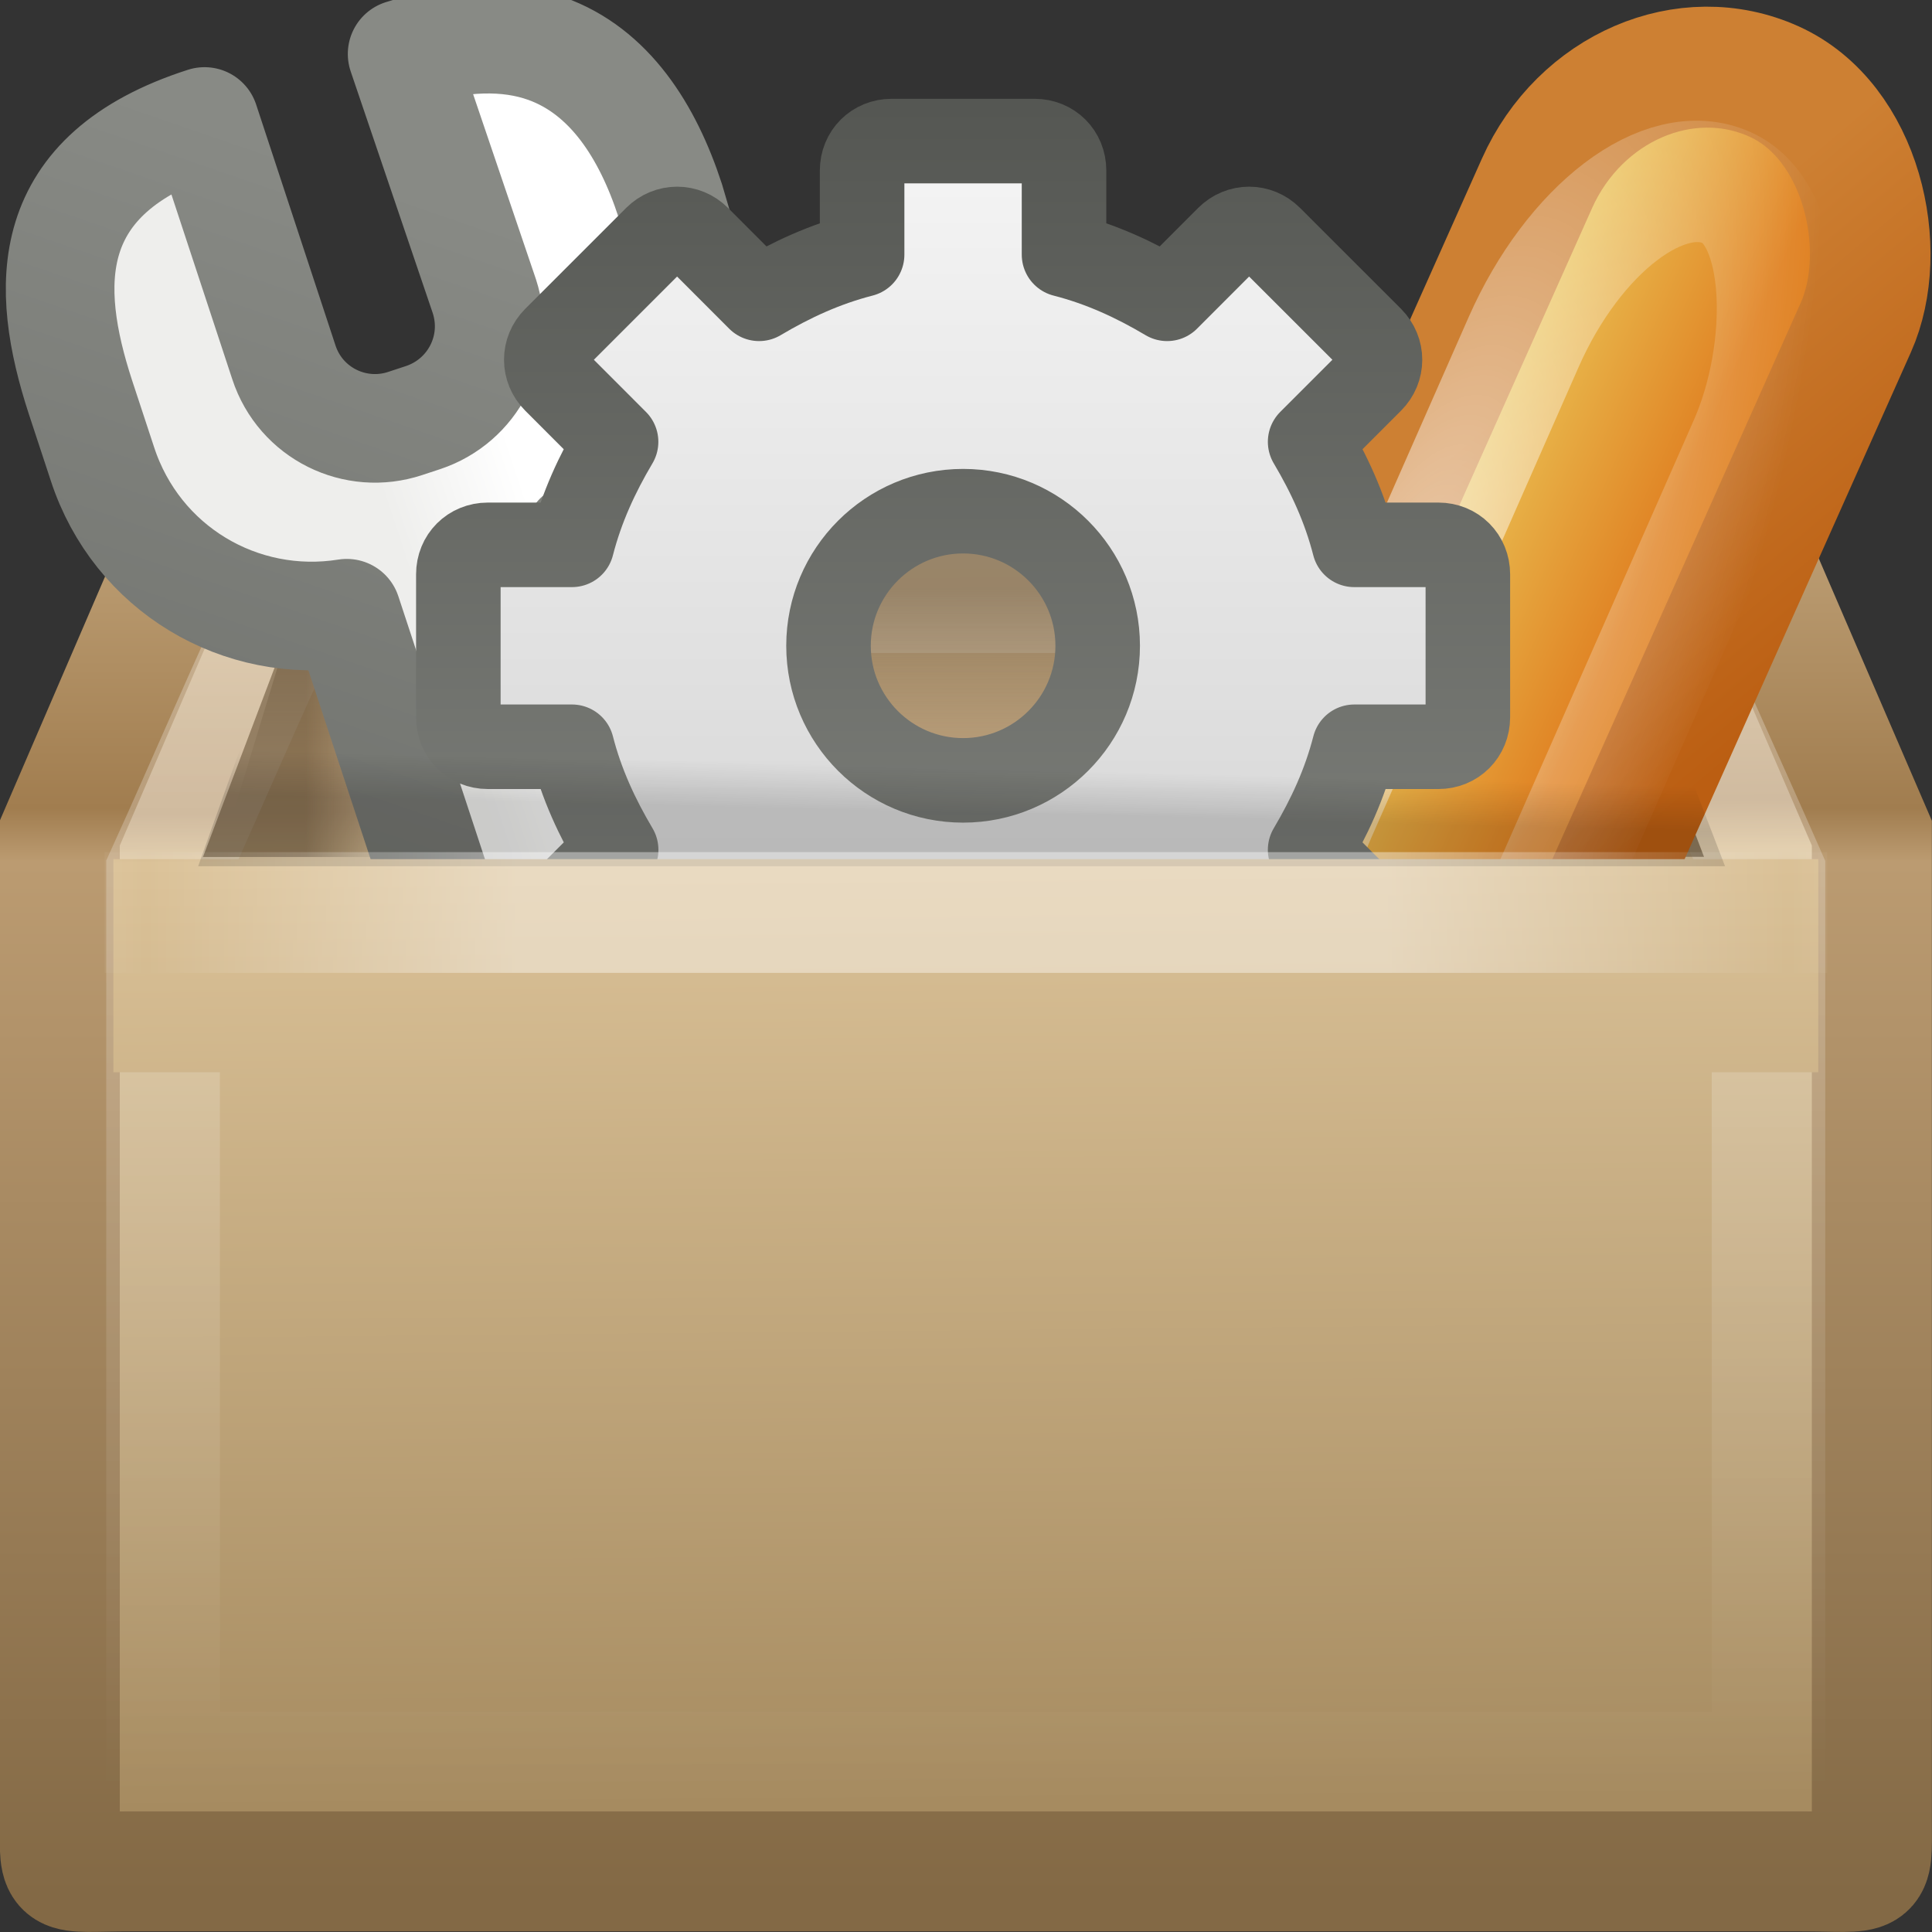<?xml version="1.0" encoding="UTF-8" standalone="no"?>
<svg
   version="1.1"
   width="16"
   height="16"
   id="svg2963"
   xmlns:xlink="http://www.w3.org/1999/xlink"
   xmlns="http://www.w3.org/2000/svg"
   xmlns:svg="http://www.w3.org/2000/svg"
   xmlns:rdf="http://www.w3.org/1999/02/22-rdf-syntax-ns#"
   xmlns:cc="http://creativecommons.org/ns#"
   xmlns:dc="http://purl.org/dc/elements/1.1/">
  <rect width="100%" height="100%" fill="#333333" stroke="none"/>
  <defs
     id="defs3">
    <linearGradient
       id="linearGradient2">
      <stop
         id="stop1"
         style="stop-color:#555753;stop-opacity:1;"
         offset="0" />
      <stop
         id="stop2"
         style="stop-color:#888a85;stop-opacity:1;"
         offset="1" />
    </linearGradient>
    <linearGradient
       id="linearGradient3251">
      <stop
         id="stop3253"
         style="stop-color:#695337;stop-opacity:1"
         offset="0" />
      <stop
         id="stop3255"
         style="stop-color:#695337;stop-opacity:0"
         offset="1" />
    </linearGradient>
    <linearGradient
       id="linearGradient3243">
      <stop
         id="stop3245"
         style="stop-color:black;stop-opacity:1"
         offset="0" />
      <stop
         id="stop3247"
         style="stop-color:black;stop-opacity:0"
         offset="1" />
    </linearGradient>
    <linearGradient
       id="linearGradient3275">
      <stop
         id="stop3277"
         style="stop-color:white;stop-opacity:0"
         offset="0" />
      <stop
         id="stop3283"
         style="stop-color:white;stop-opacity:1"
         offset="0.245" />
      <stop
         id="stop3285"
         style="stop-color:white;stop-opacity:1"
         offset="0.774" />
      <stop
         id="stop3279"
         style="stop-color:white;stop-opacity:0"
         offset="1" />
    </linearGradient>
    <linearGradient
       x1="63.999"
       y1="3.1"
       x2="63.999"
       y2="122.899"
       id="linearGradient3309"
       gradientUnits="userSpaceOnUse">
      <stop
         id="stop3311"
         style="stop-color:#f6f6f6;stop-opacity:1"
         offset="0" />
      <stop
         id="stop3313"
         style="stop-color:#ccc;stop-opacity:1"
         offset="1" />
    </linearGradient>
    <linearGradient
       id="linearGradient3969-3">
      <stop
         id="stop3971"
         style="stop-color:white;stop-opacity:1"
         offset="0" />
      <stop
         id="stop3973"
         style="stop-color:white;stop-opacity:0"
         offset="1" />
    </linearGradient>
    <linearGradient
       id="linearGradient3199">
      <stop
         id="stop3201"
         style="stop-color:#dac197;stop-opacity:1"
         offset="0" />
      <stop
         id="stop3203"
         style="stop-color:#c1a581;stop-opacity:1"
         offset="0.239" />
      <stop
         id="stop3205"
         style="stop-color:#dbc298;stop-opacity:1"
         offset="0.276" />
      <stop
         id="stop3207"
         style="stop-color:#a68b60;stop-opacity:1"
         offset="1" />
    </linearGradient>
    <linearGradient
       id="linearGradient3950">
      <stop
         id="stop3952"
         style="stop-color:#eeeeec;stop-opacity:1"
         offset="0" />
      <stop
         id="stop3954"
         style="stop-color:white;stop-opacity:1"
         offset="1" />
    </linearGradient>
    <linearGradient
       id="linearGradient3958-0">
      <stop
         id="stop3960-9"
         style="stop-color:#555753;stop-opacity:1"
         offset="0" />
      <stop
         id="stop3962-3"
         style="stop-color:#888a85;stop-opacity:1"
         offset="1" />
    </linearGradient>
    <linearGradient
       id="linearGradient4099-6">
      <stop
         id="stop4101-1"
         style="stop-color:#edd563;stop-opacity:1"
         offset="0" />
      <stop
         id="stop4103-8"
         style="stop-color:#e08223;stop-opacity:1"
         offset="1" />
    </linearGradient>
    <linearGradient
       id="linearGradient4093">
      <stop
         id="stop4095"
         style="stop-color:#bb5e12;stop-opacity:1"
         offset="0" />
      <stop
         id="stop4097"
         style="stop-color:#cd8033;stop-opacity:1"
         offset="1" />
    </linearGradient>
    <linearGradient
       id="linearGradient3295">
      <stop
         id="stop3297"
         style="stop-color:#c3a67d;stop-opacity:1"
         offset="0" />
      <stop
         id="stop3299"
         style="stop-color:#a17d4f;stop-opacity:1"
         offset="0.239" />
      <stop
         id="stop3301"
         style="stop-color:#bb9b71;stop-opacity:1"
         offset="0.276" />
      <stop
         id="stop3303"
         style="stop-color:#836945;stop-opacity:1"
         offset="1" />
    </linearGradient>
    <linearGradient
       x1="44.995"
       y1="17.5"
       x2="3.005"
       y2="17.5"
       id="linearGradient3086-5"
       xlink:href="#linearGradient3275"
       gradientUnits="userSpaceOnUse"
       gradientTransform="matrix(0.324,0,0,0.431,0.232,0.015)"
       spreadMethod="reflect" />
    <linearGradient
       x1="20.781"
       y1="24.594"
       x2="20.812"
       y2="23.531"
       id="linearGradient3090-9"
       xlink:href="#linearGradient3243"
       gradientUnits="userSpaceOnUse"
       gradientTransform="matrix(0.41,0,0,0.353,-1.676,-1.975)" />
    <linearGradient
       x1="24.823"
       y1="15.378"
       x2="24.997"
       y2="37.277"
       id="linearGradient3943-6"
       xlink:href="#linearGradient3199"
       gradientUnits="userSpaceOnUse"
       gradientTransform="matrix(0.411,0,0,0.496,-1.631,-3.547)" />
    <linearGradient
       x1="25"
       y1="0"
       x2="25"
       y2="16"
       id="linearGradient3262-1"
       xlink:href="#linearGradient3309"
       gradientUnits="userSpaceOnUse"
       gradientTransform="matrix(1.056,0,0,1.056,-18.45,-0.444)" />
    <linearGradient
       x1="21"
       y1="0"
       x2="21"
       y2="16.005"
       id="linearGradient3264-7"
       xlink:href="#linearGradient2"
       gradientUnits="userSpaceOnUse"
       gradientTransform="matrix(1.056,0,0,1.056,-18.45,-0.444)" />
    <linearGradient
       x1="314.093"
       y1="230.782"
       x2="315.013"
       y2="229.862"
       id="linearGradient3543-5"
       xlink:href="#linearGradient3950"
       gradientUnits="userSpaceOnUse" />
    <linearGradient
       x1="312.958"
       y1="234.931"
       x2="311"
       y2="220.601"
       id="linearGradient3545-6"
       xlink:href="#linearGradient3958-0"
       gradientUnits="userSpaceOnUse" />
    <linearGradient
       x1="-2.197"
       y1="40.972"
       x2="-10.566"
       y2="40.949"
       id="linearGradient3513-6"
       xlink:href="#linearGradient4099-6"
       gradientUnits="userSpaceOnUse"
       gradientTransform="matrix(0.301,-1.0669373e-8,0,0.599,-29.484,-49.116)" />
    <linearGradient
       x1="-45.569"
       y1="7.714"
       x2="-36.083"
       y2="12.324"
       id="linearGradient3515-4"
       xlink:href="#linearGradient4093"
       gradientUnits="userSpaceOnUse"
       gradientTransform="matrix(0.373,0,0,0.373,-16.628,-28.788)" />
    <radialGradient
       cx="-39.458"
       cy="11.84"
       r="3.906"
       fx="-39.458"
       fy="11.84"
       id="radialGradient3517-5"
       xlink:href="#linearGradient3969-3"
       gradientUnits="userSpaceOnUse"
       gradientTransform="matrix(0.764,-0.053,0.093,1.94,-1.612,-49.773)" />
    <linearGradient
       x1="11.124"
       y1="21.562"
       x2="13.168"
       y2="21.562"
       id="linearGradient3142-7"
       xlink:href="#linearGradient3251"
       gradientUnits="userSpaceOnUse"
       gradientTransform="matrix(-0.53,0,0,-0.431,18.945,17.009)" />
    <linearGradient
       x1="10.749"
       y1="21.5"
       x2="12.11"
       y2="21.5"
       id="linearGradient3154-3"
       xlink:href="#linearGradient3251"
       gradientUnits="userSpaceOnUse"
       gradientTransform="matrix(0.523,0,0,-0.431,-3.095,17.009)" />
    <linearGradient
       x1="22.188"
       y1="20"
       x2="22.188"
       y2="24.08"
       id="linearGradient3157-0"
       xlink:href="#linearGradient3251"
       gradientUnits="userSpaceOnUse"
       gradientTransform="matrix(0.431,0,0,0.441,-2.108,-3.935)" />
    <linearGradient
       x1="23"
       y1="19"
       x2="23"
       y2="44"
       id="linearGradient3160-7"
       xlink:href="#linearGradient3969-3"
       gradientUnits="userSpaceOnUse"
       gradientTransform="matrix(0.413,0,0,0.404,-1.707,-2.966)" />
    <linearGradient
       x1="24.823"
       y1="15.378"
       x2="24.997"
       y2="37.277"
       id="linearGradient3163-8"
       xlink:href="#linearGradient3199"
       gradientUnits="userSpaceOnUse"
       gradientTransform="matrix(0.469,0,0,0.496,-3.006,-3.547)" />
    <linearGradient
       x1="15.464"
       y1="7.976"
       x2="15.464"
       y2="45.042"
       id="linearGradient3165-6"
       xlink:href="#linearGradient3295"
       gradientUnits="userSpaceOnUse"
       gradientTransform="matrix(0.366,0,0,0.319,-0.785,1.325)" />
  </defs>
  <path
     d="M 2.513,4.032 H 13.308 c 0.63,0 0.914,-0.091 1.095,0.319 l 1.099,2.549 v 8.179 c 0,0.495 0.038,0.419 -0.593,0.419 H 1.088 c -0.63,0 -0.593,0.076 -0.593,-0.419 V 6.9 L 1.594,4.351 C 1.77,3.949 1.883,4.032 2.513,4.032 Z"
     id="path2488"
     style="display:inline;overflow:visible;visibility:visible;fill:url(#linearGradient3163-8);fill-opacity:1;fill-rule:nonzero;stroke:url(#linearGradient3165-6);stroke-width:0.994;stroke-linecap:round;stroke-linejoin:miter;stroke-miterlimit:4;stroke-dasharray:none;stroke-dashoffset:0;stroke-opacity:1;marker:none" />
  <path
     d="M 2.423,4.911 C 2.057,5.677 1.729,6.461 1.377,7.234 c 0,2.462 0,4.923 0,7.385 4.414,0 8.828,0 13.242,0 0,-2.462 0,-4.923 0,-7.385 -0.339,-0.772 -0.695,-1.538 -1.024,-2.314 -0.269,-0.031 -0.653,-6.35e-5 -0.971,-0.009 -3.401,-5.3e-6 -6.801,8.8e-6 -10.202,0 z"
     id="path3772"
     style="display:inline;overflow:visible;visibility:visible;opacity:0.3;fill:none;stroke:url(#linearGradient3160-7);stroke-width:0.994;stroke-linecap:round;stroke-linejoin:miter;stroke-miterlimit:4;stroke-dasharray:none;stroke-dashoffset:0;stroke-opacity:1;marker:none" />
  <path
     d="m 2.965,4.449 c -0.178,0 -0.236,0.031 -0.283,0.069 -0.047,0.038 -0.108,0.118 -0.161,0.276 L 1.821,7.097 H 14.176 L 13.462,4.877 c -0.09,-0.229 -0.154,-0.303 -0.215,-0.345 -0.061,-0.042 -0.155,-0.083 -0.363,-0.083 z"
     id="path3692"
     style="color:#000000;display:inline;overflow:visible;visibility:visible;opacity:0.6;fill:url(#linearGradient3157-0);fill-opacity:1;fill-rule:nonzero;stroke:none;stroke-width:1;marker:none" />
  <path
     d="m 3.071,4.511 c -0.217,0 -0.286,0.03 -0.343,0.067 -0.057,0.037 -0.131,0.115 -0.196,0.269 L 1.681,7.097 H 4.232 V 4.511 H 3.071 Z"
     id="path3694"
     style="color:#000000;display:inline;overflow:visible;visibility:visible;opacity:0.6;fill:url(#linearGradient3154-3);fill-opacity:1;fill-rule:nonzero;stroke:none;stroke-width:1;marker:none" />
  <path
     d="m 12.704,4.511 c 0.219,0 0.29,0.03 0.348,0.067 0.058,0.037 0.133,0.115 0.199,0.269 l 0.861,2.249 H 11.528 V 4.511 h 1.175 z"
     id="path3696"
     style="color:#000000;display:inline;overflow:visible;visibility:visible;opacity:0.67;fill:url(#linearGradient3142-7);fill-opacity:1;fill-rule:nonzero;stroke:none;stroke-width:1;marker:none" />
  <g
     transform="matrix(0.823,-0.311,0.311,0.823,-4.12,-26.015)"
     id="g3507"
     style="display:inline;stroke-width:1.137">
    <rect
       width="3.294"
       height="10.684"
       rx="1.794"
       ry="1.794"
       x="-33.543"
       y="-29.537"
       transform="matrix(-0.707,-0.707,0.704,-0.71,0,0)"
       id="rect5288"
       style="fill:url(#linearGradient3513-6);fill-opacity:1;stroke:url(#linearGradient3515-4);stroke-width:1.137;stroke-linecap:round;stroke-linejoin:round;stroke-miterlimit:4;stroke-dasharray:none;stroke-opacity:1" />
    <rect
       width="2.331"
       height="9.073"
       rx="2.115"
       ry="2.116"
       x="-32.966"
       y="-28.916"
       transform="matrix(-0.705,-0.709,0.701,-0.714,0,0)"
       id="rect5292"
       style="opacity:0.6;fill:none;stroke:url(#radialGradient3517-5);stroke-width:1.137;stroke-linecap:round;stroke-linejoin:round;stroke-miterlimit:4;stroke-dasharray:none;stroke-opacity:1" />
  </g>
  <g
     transform="matrix(0.785,0.396,-0.396,0.785,-148.169,-258.405)"
     id="g7817"
     style="display:inline;stroke-width:1.137;enable-background:new">
    <g
       transform="translate(-19.119,-34.907)"
       id="g3539"
       style="stroke-width:1.137">
      <path
         d="m 306.75,219.5 c -0.375,0.047 -0.778,0.253 -1.188,0.656 l 1.719,1.688 c 0.358,0.36 0.349,0.93 0,1.281 l -0.125,0.125 c -0.349,0.351 -0.923,0.36 -1.281,0 l -1.688,-1.688 c -1.157,1.14 -0.646,2.068 0.125,2.844 l 0.469,0.469 c 0.733,0.737 1.867,0.812 2.688,0.219 l 5.438,5.438 1.625,-1.625 -5.438,-5.438 c 0.593,-0.825 0.546,-1.981 -0.188,-2.719 l -0.469,-0.5 c -0.486,-0.489 -1.062,-0.829 -1.688,-0.75 z"
         id="path3935"
         style="display:inline;fill:url(#linearGradient3543-5);fill-opacity:1;fill-rule:evenodd;stroke:url(#linearGradient3545-6);stroke-width:1.023;stroke-linecap:round;stroke-linejoin:round;stroke-miterlimit:4;stroke-dasharray:none;stroke-dashoffset:0.361;stroke-opacity:1;enable-background:new" />
    </g>
  </g>
  <g
     transform="matrix(0.528,0,0,0.528,3.752,1.124)"
     id="layer1"
     style="display:inline;stroke-width:1.137">
    <g
       id="g2479"
       style="stroke-width:1.137">
      <path
         d="m 6.878,0.084 c -0.262,0 -0.462,0.2 -0.462,0.462 V 1.865 C 5.832,2.015 5.307,2.257 4.8,2.558 L 3.844,1.601 c -0.185,-0.185 -0.474,-0.185 -0.66,0 L 1.601,3.184 c -0.185,0.185 -0.185,0.474 0,0.66 L 2.557,4.801 C 2.257,5.307 2.015,5.832 1.865,6.417 H 0.545 c -0.262,0 -0.462,0.2 -0.462,0.462 v 2.243 c 10e-9,0.262 0.2,0.462 0.462,0.462 H 1.865 c 0.15,0.585 0.393,1.11 0.693,1.616 l -0.957,0.957 c -0.185,0.185 -0.185,0.474 0,0.66 l 1.583,1.583 c 0.185,0.185 0.474,0.185 0.66,0 l 0.957,-0.957 c 0.507,0.3 1.032,0.543 1.616,0.693 v 1.319 c 1e-7,0.262 0.2,0.462 0.462,0.462 H 9.122 c 0.262,0 0.462,-0.2 0.462,-0.462 v -1.319 c 0.585,-0.15 1.11,-0.393 1.616,-0.693 l 0.957,0.957 c 0.185,0.185 0.474,0.185 0.66,0 l 1.583,-1.583 c 0.185,-0.185 0.185,-0.474 0,-0.66 l -0.957,-0.957 c 0.3,-0.507 0.543,-1.032 0.693,-1.616 h 1.319 c 0.262,0 0.462,-0.2 0.462,-0.462 V 6.879 c 0,-0.262 -0.2,-0.462 -0.462,-0.462 H 14.135 C 13.985,5.832 13.743,5.307 13.443,4.801 l 0.957,-0.957 c 0.185,-0.185 0.185,-0.474 0,-0.66 L 12.816,1.601 c -0.185,-0.185 -0.474,-0.185 -0.66,0 L 11.2,2.558 C 10.693,2.257 10.168,2.015 9.583,1.865 V 0.545 C 9.583,0.283 9.384,0.084 9.122,0.084 Z M 8,5.889 c 1.165,0 2.111,0.946 2.111,2.111 0,1.165 -0.946,2.111 -2.111,2.111 -1.165,0 -2.111,-0.946 -2.111,-2.111 0,-1.165 0.946,-2.111 2.111,-2.111 z"
         id="path2426"
         style="display:block;overflow:visible;visibility:visible;fill:url(#linearGradient3262-1);fill-opacity:1;fill-rule:nonzero;stroke:url(#linearGradient3264-7);stroke-width:1.326;stroke-linecap:butt;stroke-linejoin:round;stroke-miterlimit:4;stroke-dasharray:none;stroke-dashoffset:0;stroke-opacity:1;marker:none;enable-background:accumulate" />
    </g>
  </g>
  <path
     d="M 15.058,7.115 V 8.88 H 14.176 V 14.176 H 1.821 V 8.88 H 0.939 V 7.115 Z"
     id="path3167"
     style="display:inline;overflow:visible;visibility:visible;fill:url(#linearGradient3943-6);fill-opacity:1;fill-rule:nonzero;stroke:none;stroke-width:0.994;marker:none" />
  <path
     d="m 3.159,4.909 c -0.073,0 -0.114,0.008 -0.128,0.011 -0.014,0.003 -7.194e-4,0.003 -0.013,0.011 -0.002,0.002 -0.048,0.028 -0.09,0.132 L 2.351,6.674 H 13.558 L 12.968,5.141 v -0.011 c -0.071,-0.149 -0.108,-0.176 -0.128,-0.188 -0.029,-0.017 -0.058,-0.033 -0.231,-0.033 z"
     id="path3730"
     style="color:#000000;display:inline;overflow:visible;visibility:visible;opacity:0.15;fill:none;stroke:url(#linearGradient3090-9);stroke-width:1;stroke-linecap:butt;stroke-linejoin:miter;stroke-miterlimit:4;stroke-dashoffset:0;stroke-opacity:1;marker:none" />
  <path
     d="M 1.366,7.557 H 14.631"
     id="path3357"
     style="display:inline;opacity:0.4;fill:none;stroke:url(#linearGradient3086-5);stroke-width:1px;stroke-linecap:square;stroke-linejoin:miter;stroke-opacity:1" />
</svg>

